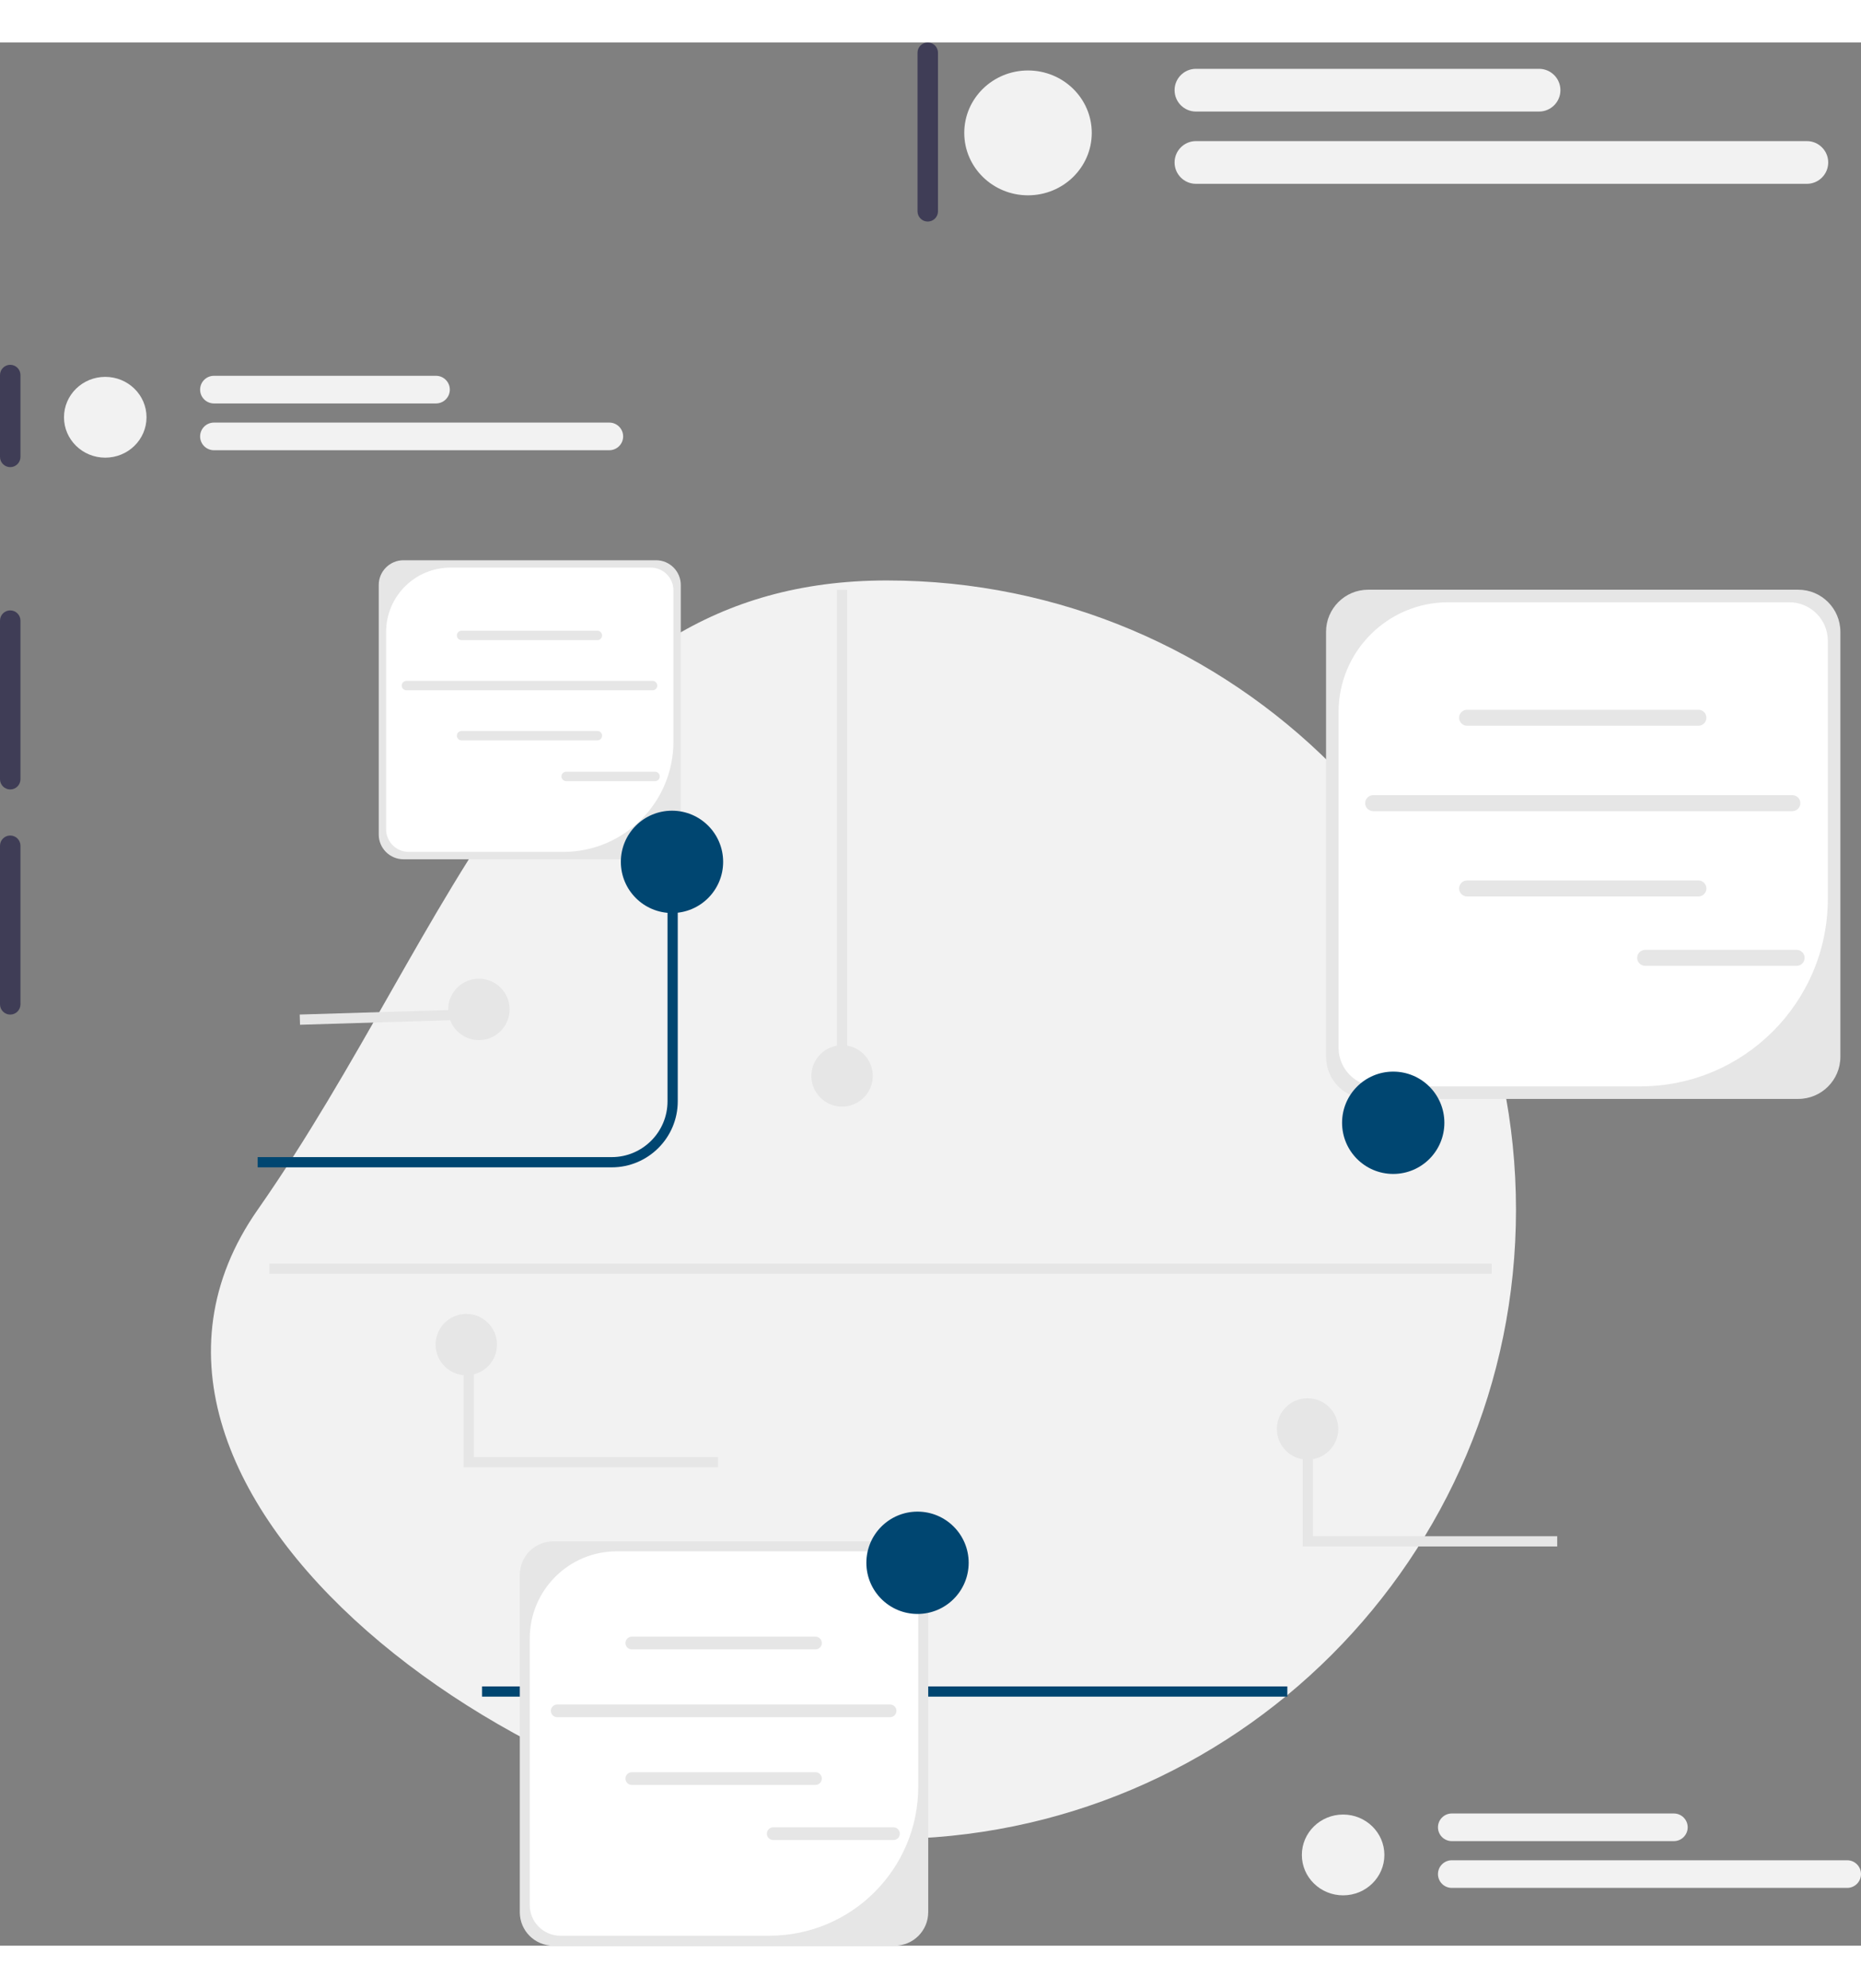 
<svg width="1028px" height="1098px" viewBox="0 0 1028 1051.072" version="1.1" xmlns="http://www.w3.org/2000/svg" xmlns:xlink="http://www.w3.org/1999/xlink">
    <rect x="0" y="0" width="1028" height="1051.072" fill="#808080" stroke="none"/>
    <g id="Front-Page-Images" stroke="none" stroke-width="1" fill="none" fill-rule="evenodd">
        <g id="undraw_visionary_technology_re_jfp7" transform="translate(0, 0)" fill-rule="nonzero">
            <path d="M489.875,297.103 C681.818,297.103 837.418,452.703 837.418,644.645 C837.418,836.588 681.818,992.188 489.875,992.188 C297.933,992.188 32.292,801.884 142.333,644.645 C252.374,487.407 297.933,297.103 489.875,297.103 Z" id="Path" fill="#F2F2F2"></path>
            <path d="M955.036,313.636 C951.919,313.636 949.385,316.17 949.385,319.287 L949.385,500.122 C949.385,503.239 951.919,505.773 955.036,505.773 C958.152,505.773 960.687,503.239 960.687,500.122 L960.687,319.287 C960.687,316.17 958.152,313.636 955.036,313.636 Z" id="Path" fill="#3F3D56"></path>
            <path d="M5.651,178.01 C2.534,178.01 0,180.544 0,183.661 L0,228.869 C0,231.986 2.534,234.521 5.651,234.521 C8.768,234.521 11.302,231.986 11.302,228.869 L11.302,183.661 C11.302,180.544 8.768,178.01 5.651,178.01 Z" id="Path" fill="#3F3D56"></path>
            <path d="M5.651,313.636 C2.534,313.636 0,316.17 0,319.287 L0,406.879 C0,409.996 2.534,412.53 5.651,412.53 C8.768,412.53 11.302,409.996 11.302,406.879 L11.302,319.287 C11.302,316.17 8.768,313.636 5.651,313.636 Z" id="Path" fill="#3F3D56"></path>
            <path d="M5.651,437.96 C2.534,437.96 0,440.495 0,443.611 L0,531.203 C0,534.32 2.534,536.854 5.651,536.854 C8.768,536.854 11.302,534.32 11.302,531.203 L11.302,443.611 C11.302,440.495 8.768,437.96 5.651,437.96 Z" id="Path" fill="#3F3D56"></path>
            <path d="M512.48,0 C509.363,0 506.829,2.534 506.829,5.651 L506.829,93.243 C506.829,96.36 509.363,98.894 512.48,98.894 C515.596,98.894 518.131,96.36 518.131,93.243 L518.131,5.651 C518.131,2.534 515.596,0 512.48,0 Z" id="Path" fill="#3F3D56"></path>
            <path d="M337.919,621.219 L142.333,621.219 L142.333,615.568 L337.919,615.568 C354.91,615.568 368.733,601.743 368.733,584.751 L368.733,452.508 L374.384,452.508 L374.384,584.751 C374.384,604.859 358.026,621.219 337.919,621.219 L337.919,621.219 Z" id="Path" fill="#004671"></path>
            <rect id="Rectangle" fill="#004671" x="266.272" y="907.885" width="444.843" height="5.651"></rect>
            <g id="Group" transform="translate(732.494, 302.216)">
                <path d="M260.86,281.215 L23.254,281.215 C10.432,281.215 0,270.784 0,257.961 L0,23.254 C0,10.432 10.432,0 23.254,0 L260.86,0 C273.682,0 284.114,10.432 284.114,23.254 L284.114,257.961 C284.114,270.784 273.682,281.215 260.86,281.215 Z" id="Path" fill="#E6E6E6"></path>
                <path d="M67.504,6.928 C34.049,6.928 6.928,34.049 6.928,67.504 L6.928,252.981 C6.928,264.748 16.467,274.287 28.234,274.287 L173.523,274.287 C230.774,274.287 277.185,227.876 277.185,170.625 L277.185,28.234 C277.185,16.467 267.646,6.928 255.88,6.928 L67.504,6.928 L67.504,6.928 L67.504,6.928 Z" id="Path" fill="#FFFFFF"></path>
                <g transform="translate(21.614, 66.294)" fill="#E6E6E6" id="Path">
                    <path d="M184.08,8.841 L56.307,8.841 C53.869,8.841 51.886,6.858 51.886,4.42 C51.886,1.983 53.869,0 56.307,0 L184.08,0 C186.518,0 188.5,1.983 188.5,4.42 C188.5,6.858 186.518,8.841 184.08,8.841 Z"></path>
                    <path d="M184.08,103.112 L56.307,103.112 C53.869,103.112 51.886,101.128 51.886,98.691 C51.886,96.253 53.869,94.27 56.307,94.27 L184.08,94.27 C186.518,94.27 188.5,96.253 188.5,98.691 C188.5,101.128 186.518,103.112 184.08,103.112 Z"></path>
                    <path d="M235.966,56.008 L4.421,56.008 C1.983,56.008 0,54.024 0,51.586 C0,49.149 1.984,47.166 4.421,47.166 L235.966,47.166 C238.404,47.166 240.386,49.149 240.386,51.586 C240.386,54.024 238.404,56.008 235.966,56.008 L235.966,56.008 Z"></path>
                </g>
                <path d="M259.945,207.736 L176.298,207.736 C173.861,207.736 171.877,205.753 171.877,203.315 C171.877,200.878 173.861,198.895 176.298,198.895 L259.945,198.895 C262.382,198.895 264.365,200.878 264.365,203.315 C264.365,205.753 262.382,207.736 259.945,207.736 Z" id="Path" fill="#E6E6E6"></path>
            </g>
            <g id="Group" transform="translate(287.132, 827.769)">
                <path d="M207.14,223.304 L18.465,223.304 C8.283,223.304 0,215.02 0,204.838 L0,18.465 C0,8.283 8.283,0 18.465,0 L207.14,0 C217.322,0 225.606,8.283 225.606,18.465 L225.606,204.838 C225.606,215.02 217.322,223.304 207.14,223.304 L207.14,223.304 L207.14,223.304 Z" id="Path" fill="#E6E6E6"></path>
                <path d="M53.603,5.502 C27.037,5.502 5.502,27.037 5.502,53.603 L5.502,200.884 C5.502,210.228 13.076,217.802 22.42,217.802 L137.789,217.802 C183.25,217.802 220.104,180.949 220.104,135.488 L220.104,22.42 C220.104,13.076 212.529,5.502 203.186,5.502 L53.603,5.502 L53.603,5.502 L53.603,5.502 Z" id="Path" fill="#FFFFFF"></path>
                <g transform="translate(17.163, 52.642)" fill="#E6E6E6" id="Path">
                    <path d="M146.172,7.021 L44.712,7.021 C42.776,7.021 41.201,5.446 41.201,3.51 C41.201,1.574 42.776,0 44.712,0 L146.172,0 C148.108,0 149.682,1.574 149.682,3.51 C149.682,5.446 148.108,7.021 146.172,7.021 Z"></path>
                    <path d="M146.172,81.878 L44.712,81.878 C42.776,81.878 41.201,80.303 41.201,78.367 C41.201,76.432 42.776,74.857 44.712,74.857 L146.172,74.857 C148.108,74.857 149.682,76.432 149.682,78.367 C149.682,80.303 148.108,81.878 146.172,81.878 Z"></path>
                    <path d="M187.373,44.474 L3.511,44.474 C1.575,44.474 0,42.899 0,40.963 C0,39.027 1.575,37.453 3.511,37.453 L187.373,37.453 C189.309,37.453 190.883,39.027 190.883,40.963 C190.883,42.899 189.309,44.474 187.373,44.474 Z"></path>
                </g>
                <path d="M206.414,164.957 L139.993,164.957 C138.057,164.957 136.482,163.382 136.482,161.446 C136.482,159.51 138.057,157.936 139.993,157.936 L206.414,157.936 C208.349,157.936 209.924,159.51 209.924,161.446 C209.924,163.382 208.349,164.957 206.414,164.957 Z" id="Path" fill="#E6E6E6"></path>
            </g>
            <g id="Group" transform="translate(209.211, 285.939)">
                <path d="M153.189,165.143 L13.656,165.143 C6.126,165.143 0,159.017 0,151.487 L0,13.656 C0,6.126 6.126,0 13.656,0 L153.189,0 C160.719,0 166.845,6.126 166.845,13.656 L166.845,151.487 C166.845,159.017 160.719,165.143 153.189,165.143 L153.189,165.143 L153.189,165.143 Z" id="Path" fill="#E6E6E6"></path>
                <path d="M39.641,4.069 C19.995,4.069 4.069,19.995 4.069,39.641 L4.069,148.563 C4.069,155.473 9.67,161.074 16.58,161.074 L101.901,161.074 C135.522,161.074 162.776,133.819 162.776,100.199 L162.776,16.58 C162.776,9.67 157.175,4.069 150.265,4.069 L39.641,4.069 L39.641,4.069 L39.641,4.069 Z" id="Path" fill="#FFFFFF"></path>
                <g transform="translate(12.693, 38.931)" fill="#E6E6E6" id="Path">
                    <path d="M108.101,5.192 L33.066,5.192 C31.635,5.192 30.47,4.027 30.47,2.596 C30.47,1.164 31.635,0 33.066,0 L108.101,0 C109.532,0 110.696,1.164 110.696,2.596 C110.696,4.027 109.532,5.192 108.101,5.192 Z"></path>
                    <path d="M108.101,60.552 L33.066,60.552 C31.635,60.552 30.47,59.387 30.47,57.956 C30.47,56.524 31.635,55.36 33.066,55.36 L108.101,55.36 C109.532,55.36 110.696,56.524 110.696,57.956 C110.696,59.387 109.532,60.552 108.101,60.552 Z"></path>
                    <path d="M138.571,32.89 L2.596,32.89 C1.165,32.89 0,31.726 0,30.294 C0,28.863 1.165,27.698 2.596,27.698 L138.571,27.698 C140.002,27.698 141.166,28.863 141.166,30.294 C141.166,31.726 140.002,32.89 138.571,32.89 Z"></path>
                </g>
                <path d="M152.652,121.993 L103.531,121.993 C102.099,121.993 100.934,120.828 100.934,119.396 C100.934,117.965 102.099,116.801 103.531,116.801 L152.652,116.801 C154.083,116.801 155.248,117.965 155.248,119.396 C155.248,120.828 154.083,121.993 152.652,121.993 Z" id="Path" fill="#E6E6E6"></path>
            </g>
            <circle id="Oval" fill="#004671" cx="769.605" cy="596.611" r="28.255"></circle>
            <circle id="Oval" fill="#004671" cx="371.202" cy="452.508" r="28.255"></circle>
            <circle id="Oval" fill="#004671" cx="506.829" cy="839.608" r="28.255"></circle>
            <g id="Group" transform="translate(532.648, 14.548)" fill="#F2F2F2">
                <ellipse id="Oval" cx="35.216" cy="35.381" rx="35.216" ry="34.474"></ellipse>
                <path d="M317.524,23.587 L127.972,23.587 C121.47,23.587 116.179,18.296 116.179,11.794 C116.179,5.291 121.47,0 127.972,0 L317.524,0 C324.027,0 329.318,5.291 329.318,11.794 C329.318,18.296 324.027,23.587 317.524,23.587 L317.524,23.587 Z" id="Path"></path>
                <path d="M465.451,63.504 L127.972,63.504 C121.47,63.504 116.179,58.213 116.179,51.71 C116.179,45.208 121.47,39.917 127.972,39.917 L465.451,39.917 C471.954,39.917 477.245,45.208 477.245,51.71 C477.245,58.213 471.954,63.504 465.451,63.504 Z" id="Path"></path>
            </g>
            <g id="Group" transform="translate(35.351, 184.081)" fill="#F2F2F2">
                <ellipse id="Oval" cx="22.791" cy="22.898" rx="22.791" ry="22.311"></ellipse>
                <path d="M205.497,15.265 L82.822,15.265 C78.613,15.265 75.189,11.841 75.189,7.633 C75.189,3.424 78.613,0 82.822,0 L205.497,0 C209.706,0 213.13,3.424 213.13,7.633 C213.13,11.841 209.706,15.265 205.497,15.265 L205.497,15.265 Z" id="Path"></path>
                <path d="M301.233,41.099 L82.822,41.099 C78.613,41.099 75.189,37.675 75.189,33.466 C75.189,29.258 78.613,25.834 82.822,25.834 L301.233,25.834 C305.442,25.834 308.866,29.258 308.866,33.466 C308.866,37.675 305.442,41.099 301.233,41.099 Z" id="Path"></path>
            </g>
            <g id="Group" transform="translate(719.134, 978.06)" fill="#F2F2F2">
                <ellipse id="Oval" cx="22.791" cy="22.898" rx="22.791" ry="22.311"></ellipse>
                <path d="M205.497,15.265 L82.822,15.265 C78.613,15.265 75.189,11.841 75.189,7.633 C75.189,3.424 78.613,0 82.822,0 L205.497,0 C209.706,0 213.13,3.424 213.13,7.633 C213.13,11.841 209.706,15.265 205.497,15.265 L205.497,15.265 Z" id="Path"></path>
                <path d="M301.233,41.099 L82.822,41.099 C78.613,41.099 75.189,37.675 75.189,33.466 C75.189,29.258 78.613,25.834 82.822,25.834 L301.233,25.834 C305.442,25.834 308.866,29.258 308.866,33.466 C308.866,37.675 305.442,41.099 301.233,41.099 L301.233,41.099 Z" id="Path"></path>
            </g>
            <rect id="Rectangle" fill="#E6E6E6" x="462.326" y="302.302" width="5.651" height="268.427"></rect>
            <circle id="Oval" fill="#E6E6E6" cx="465.151" cy="570.729" r="16.953"></circle>
            <circle id="Oval" fill="#E6E6E6" cx="722.276" cy="765.692" r="16.953"></circle>
            <circle id="Oval" fill="#E6E6E6" cx="264.537" cy="533.997" r="16.953"></circle>
            <polygon id="Rectangle" fill="#E6E6E6" transform="translate(212, 538.252) rotate(-1.734) translate(-212, -538.252)" points="165.622 535.425 258.379 535.425 258.379 541.079 165.622 541.079"></polygon>
            <polygon id="Path" fill="#E6E6E6" points="860.194 830.594 719.607 830.594 719.607 765.692 725.258 765.692 725.258 824.943 860.194 824.943"></polygon>
            <circle id="Oval" fill="#E6E6E6" cx="257.579" cy="719.113" r="16.953"></circle>
            <polygon id="Path" fill="#E6E6E6" points="396.648 786.841 256.061 786.841 256.061 721.939 261.712 721.939 261.712 781.19 396.648 781.19"></polygon>
            <rect id="Rectangle" fill="#E6E6E6" x="148.739" y="674.383" width="675.257" height="5.651"></rect>
        </g>
    </g>
</svg>